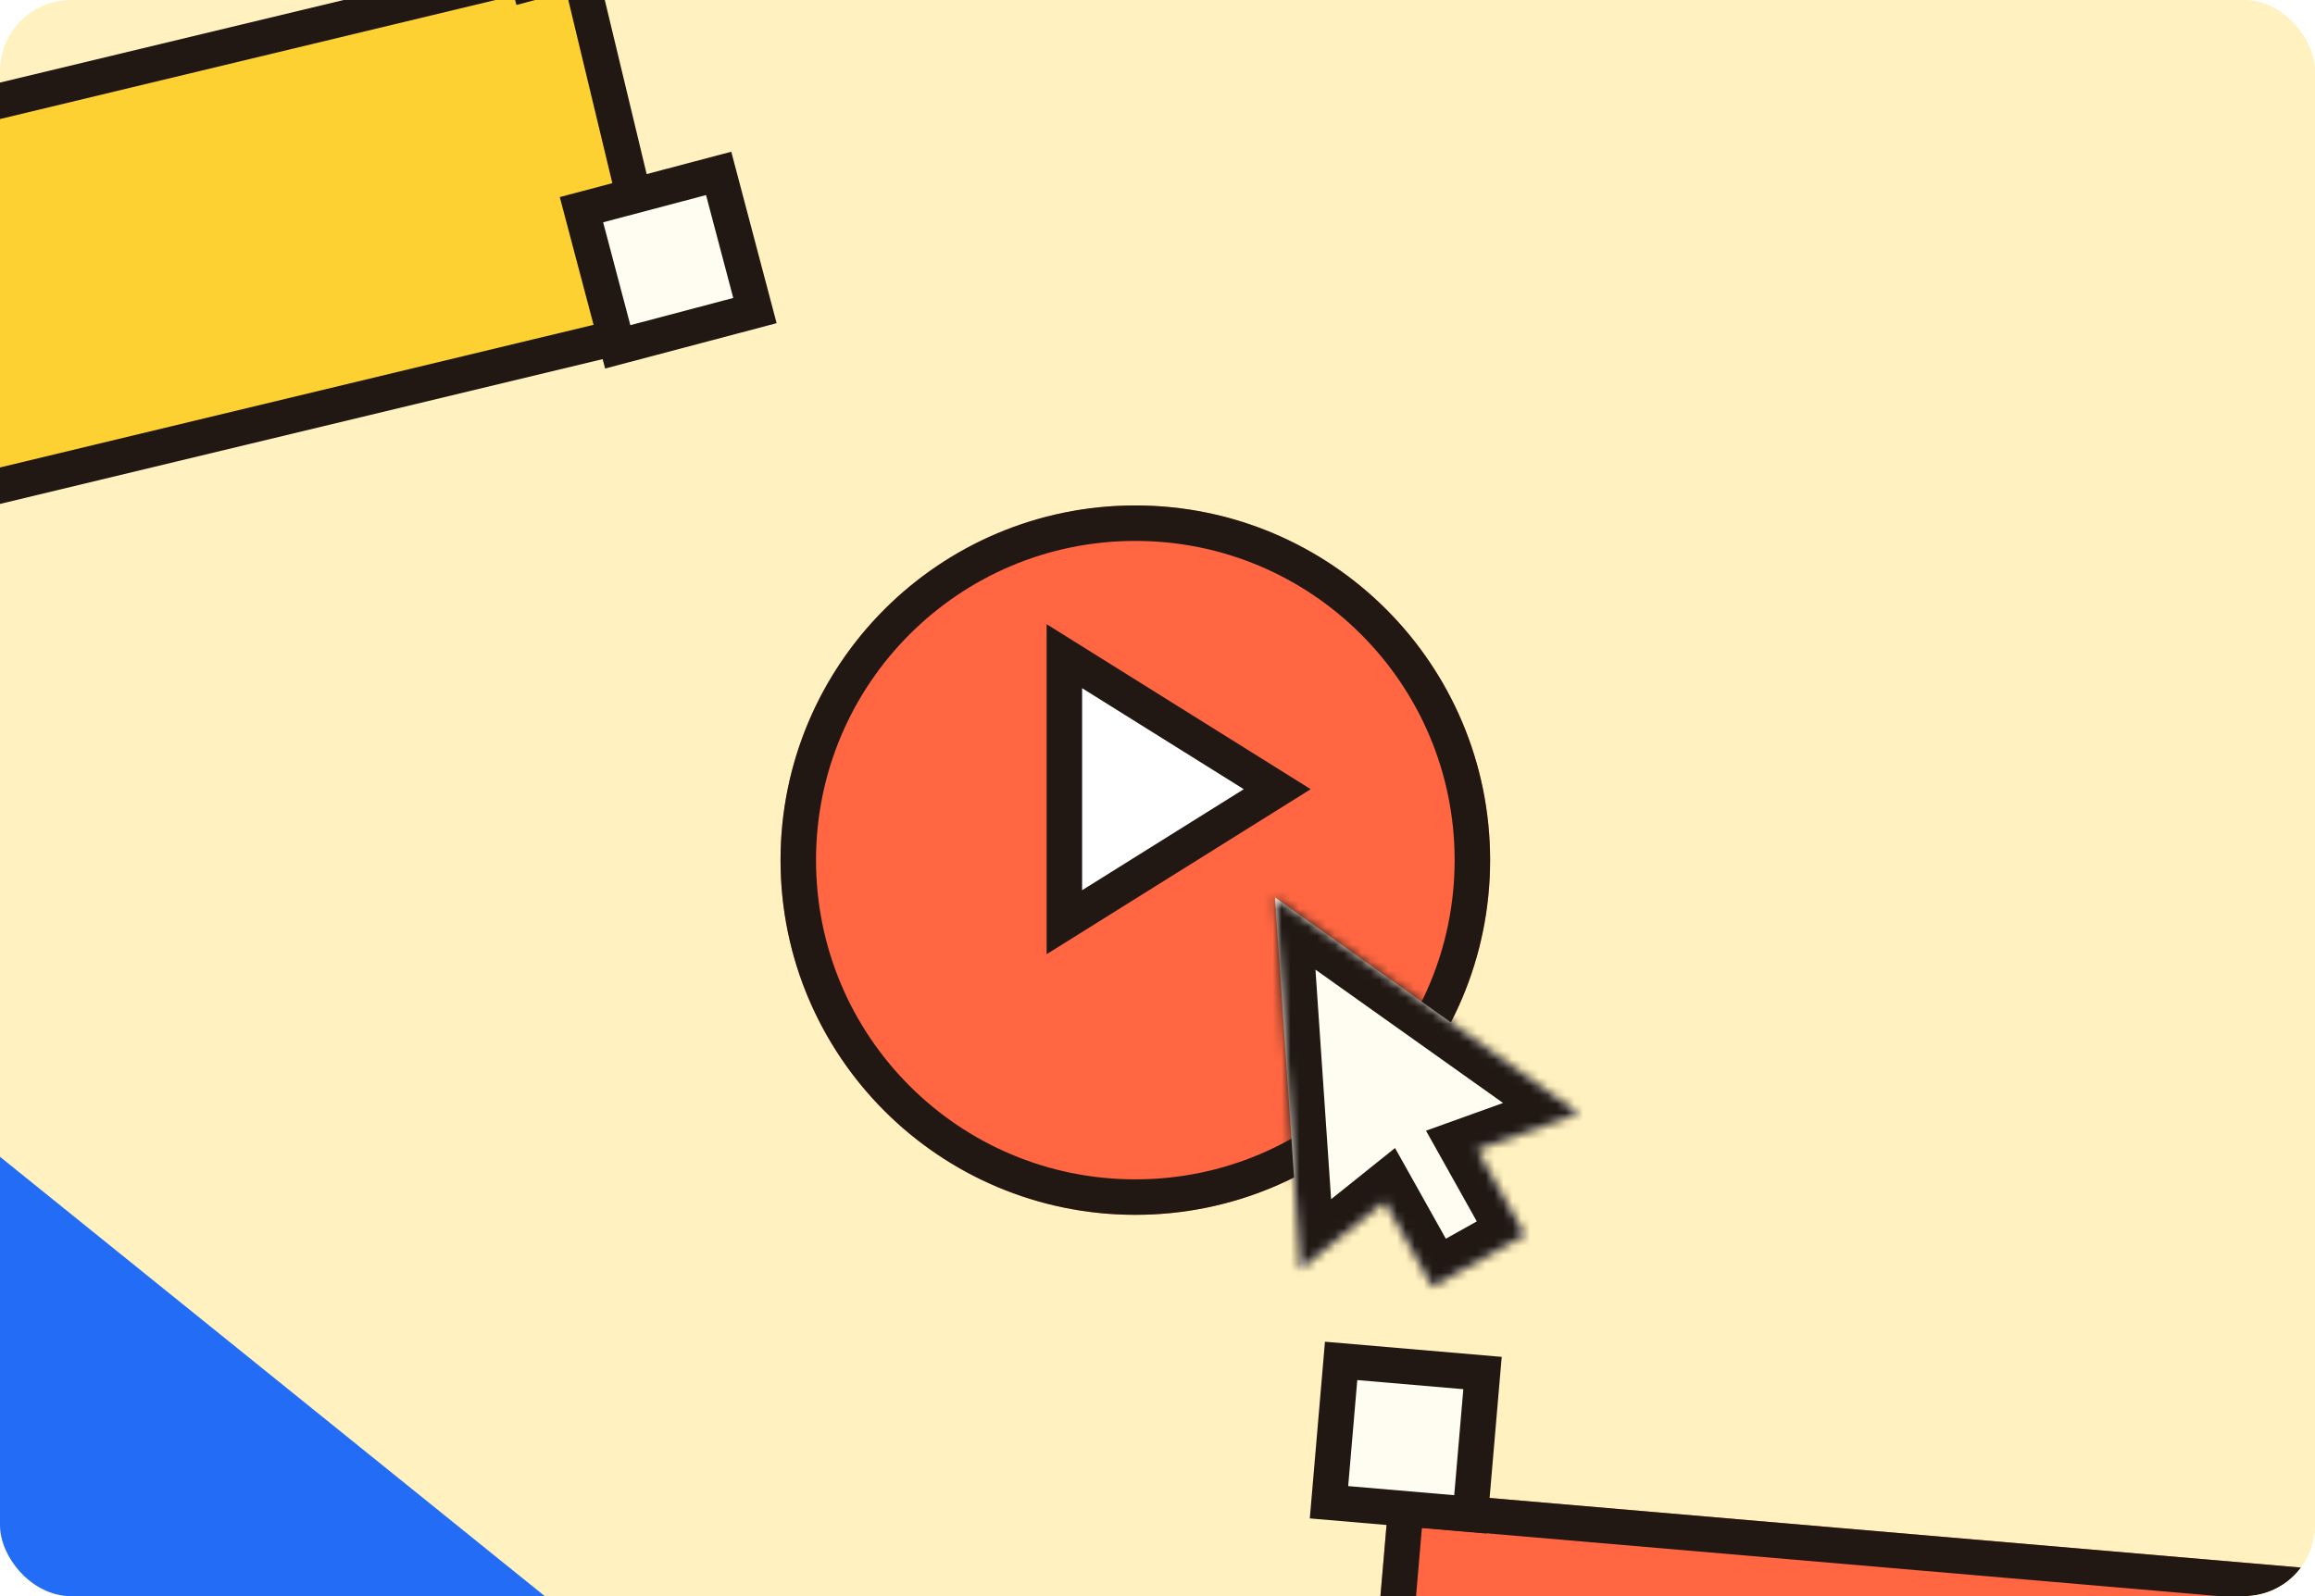 <svg width="261" height="180" viewBox="0 0 261 180" fill="none" xmlns="http://www.w3.org/2000/svg">
<g clip-path="url(#clip0)">
<rect width="261" height="260" rx="8" fill="#FFF1C0"/>
<g filter="url(#filter0_d)">
<circle cx="128" cy="89" r="40" fill="#FF6641"/>
<circle cx="128" cy="89" r="38" stroke="#211814" stroke-width="4"/>
</g>
<path d="M-30 160.469L246 436H-30L-30 160.469Z" fill="#FED132"/>
<path d="M-77.594 67.863L149.052 250.688L122.556 283.535L-104.09 100.71L-77.594 67.863Z" fill="#236DF6"/>
<g filter="url(#filter1_d)">
<path d="M-217 55.52L65.102 -12.278L74.964 28.755L-207.138 96.553L-217 55.52Z" fill="#FED132"/>
<path d="M-217 55.52L65.102 -12.278L74.964 28.755L-207.138 96.553L-217 55.52Z" stroke="#211814" stroke-width="4"/>
</g>
<rect x="65.555" y="23.646" width="16" height="16" transform="rotate(-14.813 65.555 23.646)" fill="#FFFCF2" stroke="#211814" stroke-width="4"/>
<g filter="url(#filter2_d)">
<rect x="156.668" y="159.963" width="172" height="172" transform="rotate(4.904 156.668 159.963)" fill="#FF6641"/>
<rect x="158.49" y="162.126" width="168" height="168" transform="rotate(4.904 158.49 162.126)" stroke="#211814" stroke-width="4"/>
</g>
<rect x="151.202" y="153.472" width="16" height="16" transform="rotate(4.904 151.202 153.472)" fill="#FFFCF2" stroke="#211814" stroke-width="4"/>
<rect x="55.555" y="-17.354" width="16" height="16" transform="rotate(-14.813 55.555 -17.354)" fill="#FFFCF2" stroke="#211814" stroke-width="4"/>
<mask id="path-13-inside-1" fill="white">
<path fill-rule="evenodd" clip-rule="evenodd" d="M143.744 101.197L146.603 143.147L156.098 135.539L161.472 145.138L171.943 139.275L166.568 129.676L178.015 125.56L143.744 101.197Z"/>
</mask>
<path fill-rule="evenodd" clip-rule="evenodd" d="M143.744 101.197L146.603 143.147L156.098 135.539L161.472 145.138L171.943 139.275L166.568 129.676L178.015 125.56L143.744 101.197Z" fill="#FFFCF2"/>
<path d="M146.603 143.147L142.612 143.419L143.133 151.054L149.104 146.269L146.603 143.147ZM143.744 101.197L146.062 97.937L139.179 93.044L139.754 101.469L143.744 101.197ZM156.098 135.539L159.588 133.584L157.281 129.464L153.596 132.417L156.098 135.539ZM161.472 145.138L157.982 147.092L159.936 150.582L163.427 148.628L161.472 145.138ZM171.943 139.275L173.897 142.765L177.387 140.811L175.433 137.321L171.943 139.275ZM166.568 129.676L165.215 125.913L160.772 127.511L163.078 131.631L166.568 129.676ZM178.015 125.56L179.368 129.324L186.569 126.733L180.332 122.299L178.015 125.56ZM150.594 142.875L147.735 100.925L139.754 101.469L142.612 143.419L150.594 142.875ZM153.596 132.417L144.102 140.026L149.104 146.269L158.599 138.66L153.596 132.417ZM164.963 143.184L159.588 133.584L152.608 137.493L157.982 147.092L164.963 143.184ZM169.989 135.785L159.518 141.648L163.427 148.628L173.897 142.765L169.989 135.785ZM163.078 131.631L168.453 141.229L175.433 137.321L170.059 127.722L163.078 131.631ZM176.661 121.796L165.215 125.913L167.922 133.44L179.368 129.324L176.661 121.796ZM141.427 104.457L175.697 128.82L180.332 122.299L146.062 97.937L141.427 104.457Z" fill="#211814" mask="url(#path-13-inside-1)"/>
<path d="M144 89L120 74L120 104L144 89Z" fill="white" stroke="#211814" stroke-width="4"/>
</g>
<defs>
<filter id="filter0_d" x="75" y="44" width="106" height="106" filterUnits="userSpaceOnUse" color-interpolation-filters="sRGB">
<feFlood flood-opacity="0" result="BackgroundImageFix"/>
<feColorMatrix in="SourceAlpha" type="matrix" values="0 0 0 0 0 0 0 0 0 0 0 0 0 0 0 0 0 0 127 0"/>
<feOffset dy="8"/>
<feGaussianBlur stdDeviation="6.5"/>
<feColorMatrix type="matrix" values="0 0 0 0 1 0 0 0 0 0.399 0 0 0 0 0.254 0 0 0 0.67 0"/>
<feBlend mode="normal" in2="BackgroundImageFix" result="effect1_dropShadow"/>
<feBlend mode="normal" in="SourceGraphic" in2="effect1_dropShadow" result="shape"/>
</filter>
<filter id="filter1_d" x="-232.412" y="-19.69" width="322.788" height="139.656" filterUnits="userSpaceOnUse" color-interpolation-filters="sRGB">
<feFlood flood-opacity="0" result="BackgroundImageFix"/>
<feColorMatrix in="SourceAlpha" type="matrix" values="0 0 0 0 0 0 0 0 0 0 0 0 0 0 0 0 0 0 127 0"/>
<feOffset dy="8"/>
<feGaussianBlur stdDeviation="6.5"/>
<feColorMatrix type="matrix" values="0 0 0 0 0.996 0 0 0 0 0.82 0 0 0 0 0.196 0 0 0 0.67 0"/>
<feBlend mode="normal" in2="BackgroundImageFix" result="effect1_dropShadow"/>
<feBlend mode="normal" in="SourceGraphic" in2="effect1_dropShadow" result="shape"/>
</filter>
<filter id="filter2_d" x="128.964" y="154.963" width="212.074" height="212.074" filterUnits="userSpaceOnUse" color-interpolation-filters="sRGB">
<feFlood flood-opacity="0" result="BackgroundImageFix"/>
<feColorMatrix in="SourceAlpha" type="matrix" values="0 0 0 0 0 0 0 0 0 0 0 0 0 0 0 0 0 0 127 0"/>
<feOffset dy="8"/>
<feGaussianBlur stdDeviation="6.5"/>
<feColorMatrix type="matrix" values="0 0 0 0 1 0 0 0 0 0.399 0 0 0 0 0.254 0 0 0 0.67 0"/>
<feBlend mode="normal" in2="BackgroundImageFix" result="effect1_dropShadow"/>
<feBlend mode="normal" in="SourceGraphic" in2="effect1_dropShadow" result="shape"/>
</filter>
<clipPath id="clip0">
<rect width="261" height="180" rx="8" fill="white"/>
</clipPath>
</defs>
</svg>
